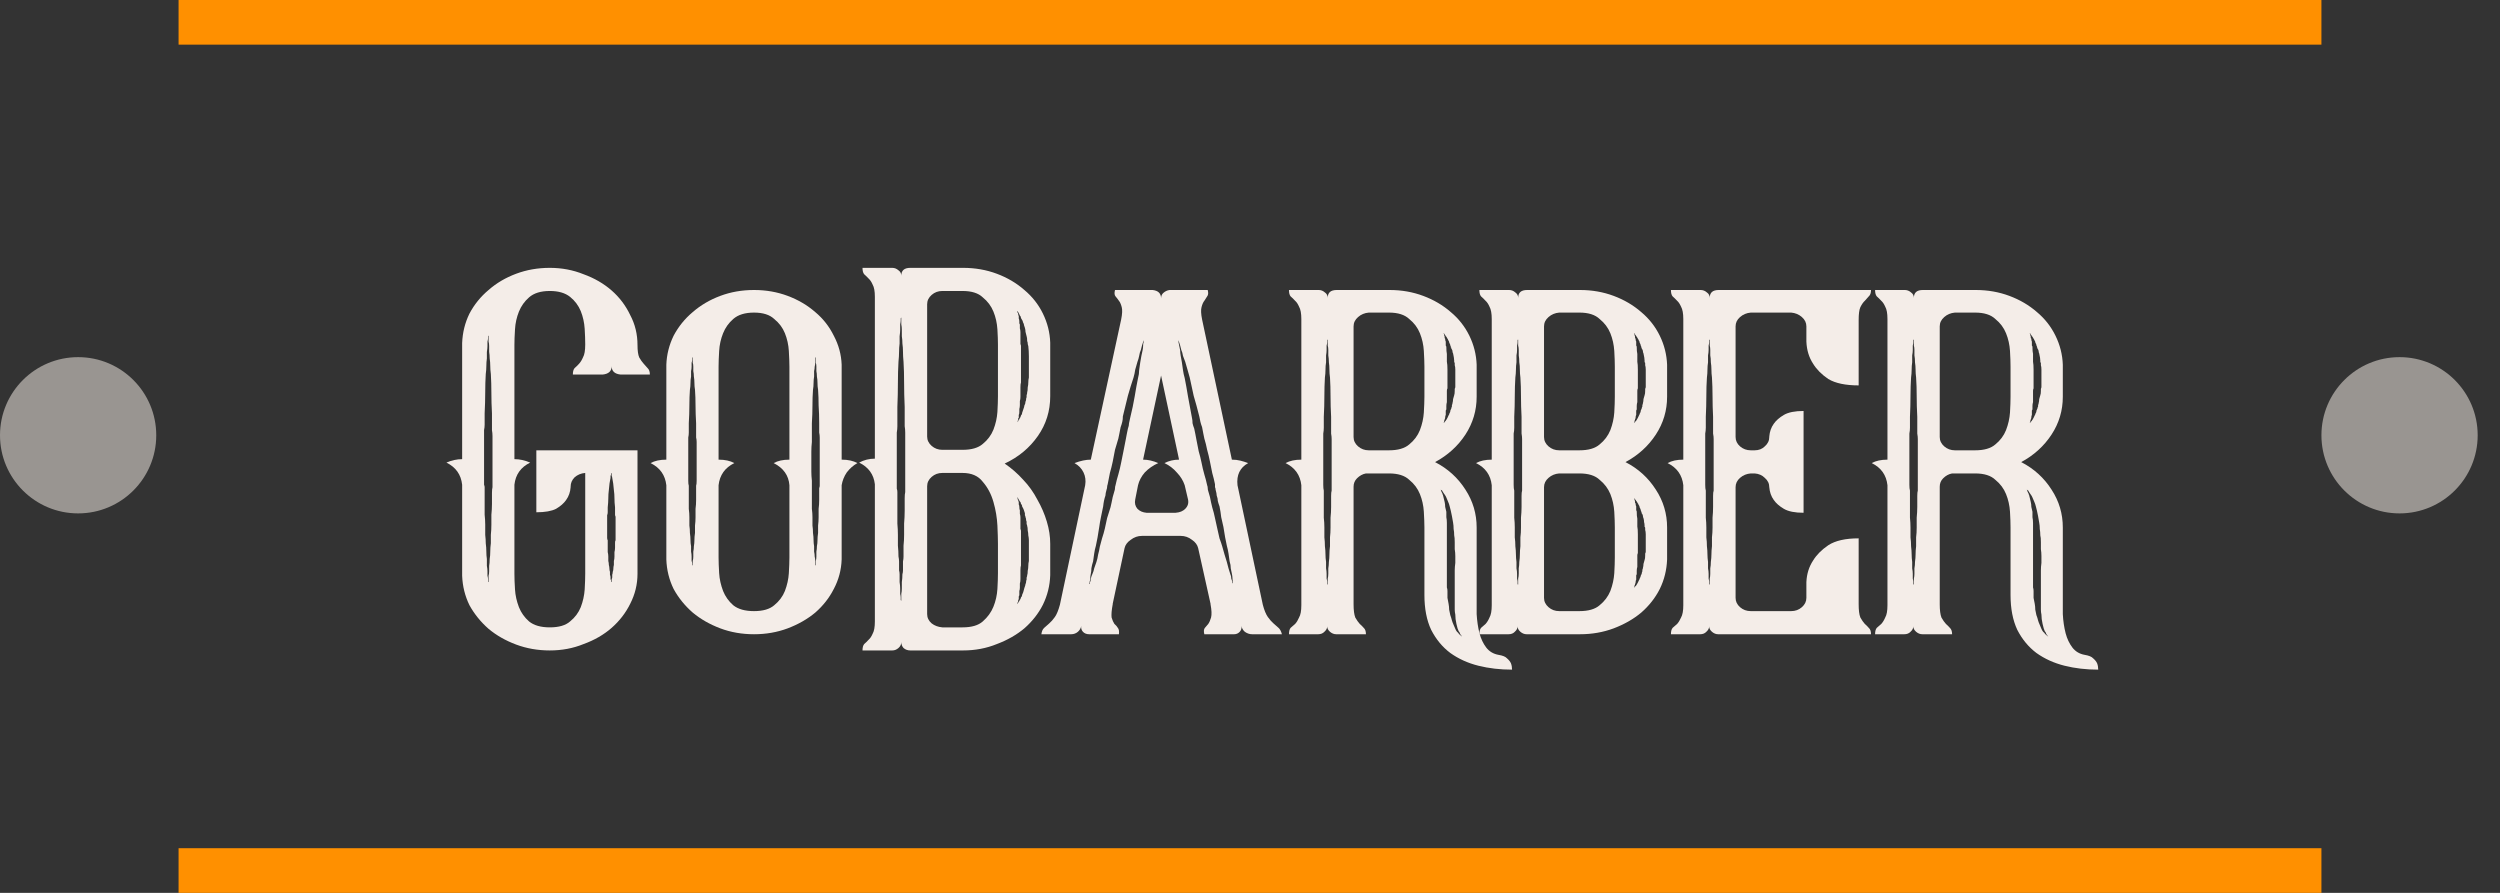 <svg width="56" height="20" viewBox="0 0 56 20" fill="none" xmlns="http://www.w3.org/2000/svg">
<rect x="0" y="0" width="56" height="20" fill="#333333" stroke="none"/>
<circle r="1.75" transform="matrix(1 0 0 -1 53.75 9.75)" fill="#999591"/>
<rect x="4" y="19" width="48" height="1" fill="#FF9000"/>
<path d="M14.28 10.087V12.852C14.28 13.087 14.226 13.311 14.117 13.524C14.016 13.729 13.877 13.909 13.701 14.064C13.525 14.218 13.315 14.339 13.072 14.427C12.837 14.523 12.585 14.57 12.316 14.57C12.048 14.57 11.796 14.526 11.561 14.438C11.326 14.35 11.12 14.233 10.944 14.086C10.768 13.931 10.625 13.755 10.516 13.557C10.415 13.351 10.361 13.131 10.352 12.896V10.858C10.327 10.63 10.21 10.465 10 10.362C10.117 10.311 10.235 10.285 10.352 10.285V7.685C10.361 7.45 10.415 7.23 10.516 7.024C10.625 6.819 10.768 6.643 10.944 6.496C11.12 6.341 11.326 6.22 11.561 6.132C11.796 6.044 12.048 6 12.316 6C12.585 6 12.837 6.048 13.072 6.143C13.315 6.231 13.525 6.353 13.701 6.507C13.877 6.661 14.016 6.845 14.117 7.058C14.226 7.263 14.28 7.487 14.28 7.729C14.28 7.854 14.293 7.946 14.318 8.005C14.351 8.064 14.385 8.111 14.419 8.148C14.452 8.185 14.482 8.218 14.507 8.247C14.54 8.277 14.557 8.324 14.557 8.39H13.902C13.768 8.376 13.701 8.313 13.701 8.203C13.701 8.313 13.634 8.376 13.5 8.39H12.832C12.832 8.324 12.845 8.277 12.87 8.247C12.904 8.218 12.937 8.185 12.971 8.148C13.005 8.111 13.034 8.064 13.059 8.005C13.093 7.946 13.109 7.851 13.109 7.718V7.707C13.109 7.612 13.105 7.498 13.097 7.366C13.088 7.226 13.059 7.094 13.009 6.969C12.958 6.845 12.879 6.738 12.77 6.65C12.66 6.562 12.509 6.518 12.316 6.518C12.115 6.518 11.96 6.565 11.851 6.661C11.75 6.749 11.674 6.856 11.624 6.98C11.574 7.105 11.544 7.237 11.536 7.377C11.527 7.517 11.523 7.634 11.523 7.729V10.285C11.641 10.285 11.758 10.311 11.876 10.362C11.666 10.465 11.548 10.63 11.523 10.858V12.852C11.523 12.947 11.527 13.065 11.536 13.204C11.544 13.337 11.574 13.469 11.624 13.601C11.674 13.726 11.75 13.832 11.851 13.92C11.96 14.009 12.115 14.053 12.316 14.053C12.518 14.053 12.669 14.009 12.77 13.92C12.879 13.832 12.958 13.726 13.009 13.601C13.059 13.469 13.088 13.337 13.097 13.204C13.105 13.065 13.109 12.947 13.109 12.852V10.594C13.017 10.601 12.937 10.634 12.87 10.693C12.812 10.752 12.782 10.821 12.782 10.902V10.913C12.774 11.023 12.74 11.119 12.681 11.2C12.631 11.273 12.556 11.339 12.455 11.398C12.354 11.449 12.207 11.475 12.014 11.475V10.087H14.28ZM11.032 9.767C11.032 9.723 11.028 9.679 11.02 9.635C11.02 9.591 11.02 9.551 11.02 9.514V9.261C11.011 9.099 11.007 8.945 11.007 8.798C11.007 8.651 11.003 8.512 10.995 8.379C10.986 8.313 10.982 8.255 10.982 8.203C10.982 8.144 10.978 8.086 10.969 8.027C10.969 7.976 10.965 7.928 10.957 7.884C10.957 7.832 10.957 7.788 10.957 7.752C10.957 7.715 10.953 7.682 10.944 7.652C10.944 7.623 10.944 7.597 10.944 7.575V7.52C10.936 7.52 10.932 7.524 10.932 7.531V7.575C10.932 7.597 10.927 7.623 10.919 7.652C10.919 7.682 10.919 7.715 10.919 7.752C10.919 7.788 10.915 7.832 10.906 7.884C10.906 7.928 10.906 7.976 10.906 8.027C10.898 8.086 10.894 8.144 10.894 8.203C10.894 8.255 10.89 8.313 10.881 8.379C10.873 8.512 10.869 8.651 10.869 8.798C10.869 8.945 10.864 9.099 10.856 9.261V9.514C10.856 9.551 10.852 9.591 10.843 9.635C10.843 9.679 10.843 9.723 10.843 9.767V10.792C10.843 10.814 10.843 10.836 10.843 10.858C10.852 10.88 10.856 10.898 10.856 10.913V11.288C10.856 11.368 10.856 11.449 10.856 11.53C10.864 11.603 10.869 11.677 10.869 11.75C10.869 11.831 10.869 11.908 10.869 11.982C10.877 12.048 10.881 12.11 10.881 12.169C10.89 12.235 10.894 12.297 10.894 12.356C10.894 12.415 10.898 12.47 10.906 12.521C10.906 12.58 10.906 12.632 10.906 12.676C10.915 12.72 10.919 12.76 10.919 12.797C10.919 12.834 10.919 12.867 10.919 12.896C10.927 12.925 10.932 12.951 10.932 12.973V13.028C10.932 13.036 10.936 13.039 10.944 13.039V12.973C10.944 12.951 10.944 12.925 10.944 12.896C10.953 12.867 10.957 12.834 10.957 12.797C10.957 12.76 10.957 12.72 10.957 12.676C10.965 12.632 10.969 12.58 10.969 12.521C10.978 12.47 10.982 12.415 10.982 12.356C10.982 12.297 10.986 12.235 10.995 12.169C10.995 12.11 10.995 12.048 10.995 11.982C11.003 11.908 11.007 11.831 11.007 11.75C11.007 11.677 11.007 11.603 11.007 11.53C11.015 11.449 11.02 11.368 11.02 11.288V11.045C11.02 10.986 11.024 10.943 11.032 10.913V9.767ZM13.777 11.365C13.768 11.291 13.764 11.225 13.764 11.166C13.764 11.1 13.76 11.038 13.751 10.979C13.743 10.869 13.73 10.777 13.714 10.704C13.714 10.689 13.71 10.674 13.701 10.66C13.701 10.645 13.701 10.634 13.701 10.627V10.594L13.688 10.605V10.627C13.688 10.634 13.684 10.645 13.676 10.66C13.676 10.674 13.676 10.689 13.676 10.704C13.659 10.777 13.646 10.869 13.638 10.979C13.63 11.038 13.626 11.1 13.626 11.166C13.626 11.225 13.621 11.291 13.613 11.365V11.475C13.613 11.497 13.609 11.519 13.6 11.541C13.6 11.556 13.6 11.57 13.6 11.585V12.048C13.6 12.07 13.604 12.088 13.613 12.103V12.268C13.613 12.305 13.613 12.338 13.613 12.367C13.621 12.397 13.626 12.43 13.626 12.466C13.626 12.503 13.626 12.536 13.626 12.566C13.634 12.595 13.638 12.624 13.638 12.654C13.646 12.683 13.651 12.712 13.651 12.742C13.651 12.764 13.655 12.786 13.663 12.808C13.663 12.83 13.663 12.852 13.663 12.874C13.672 12.896 13.676 12.914 13.676 12.929C13.676 12.944 13.676 12.958 13.676 12.973C13.684 12.988 13.688 12.999 13.688 13.006V13.028C13.688 13.036 13.693 13.039 13.701 13.039V13.006C13.701 12.999 13.701 12.988 13.701 12.973C13.71 12.958 13.714 12.944 13.714 12.929C13.714 12.914 13.714 12.896 13.714 12.874C13.722 12.852 13.726 12.83 13.726 12.808C13.735 12.786 13.739 12.764 13.739 12.742C13.739 12.712 13.743 12.683 13.751 12.654C13.751 12.624 13.751 12.595 13.751 12.566C13.76 12.536 13.764 12.503 13.764 12.466C13.764 12.43 13.764 12.397 13.764 12.367C13.772 12.338 13.777 12.305 13.777 12.268V12.158C13.777 12.129 13.781 12.11 13.789 12.103V11.585C13.789 11.57 13.785 11.556 13.777 11.541C13.777 11.519 13.777 11.497 13.777 11.475V11.365Z" fill="#F4EDE8"/>
<path d="M18.853 10.296C18.996 10.296 19.113 10.322 19.206 10.373C19.113 10.425 19.034 10.495 18.967 10.583C18.908 10.671 18.87 10.766 18.853 10.869V12.532C18.845 12.767 18.786 12.988 18.677 13.193C18.576 13.392 18.438 13.568 18.262 13.722C18.085 13.869 17.88 13.986 17.645 14.075C17.41 14.163 17.158 14.207 16.89 14.207C16.621 14.207 16.369 14.163 16.134 14.075C15.899 13.986 15.694 13.869 15.517 13.722C15.341 13.568 15.198 13.392 15.089 13.193C14.989 12.988 14.934 12.767 14.926 12.532V10.869C14.9 10.641 14.783 10.476 14.573 10.373C14.665 10.322 14.783 10.296 14.926 10.296V8.17C14.934 7.942 14.989 7.726 15.089 7.52C15.198 7.315 15.341 7.138 15.517 6.991C15.694 6.837 15.899 6.716 16.134 6.628C16.369 6.54 16.621 6.496 16.89 6.496C17.158 6.496 17.41 6.54 17.645 6.628C17.88 6.716 18.085 6.837 18.262 6.991C18.438 7.138 18.576 7.315 18.677 7.52C18.786 7.726 18.845 7.942 18.853 8.17V10.296ZM15.605 9.9C15.605 9.863 15.601 9.83 15.593 9.8C15.593 9.764 15.593 9.727 15.593 9.69V9.481C15.585 9.341 15.58 9.209 15.58 9.084C15.58 8.96 15.576 8.842 15.568 8.732C15.559 8.681 15.555 8.629 15.555 8.578C15.555 8.526 15.551 8.479 15.543 8.435C15.543 8.39 15.538 8.35 15.53 8.313C15.53 8.277 15.53 8.244 15.53 8.214C15.53 8.177 15.526 8.148 15.517 8.126C15.517 8.097 15.517 8.075 15.517 8.06V8.005C15.509 8.005 15.505 8.009 15.505 8.016V8.06C15.505 8.075 15.501 8.097 15.492 8.126C15.492 8.148 15.492 8.177 15.492 8.214C15.492 8.244 15.488 8.277 15.48 8.313C15.48 8.35 15.48 8.39 15.48 8.435C15.471 8.479 15.467 8.526 15.467 8.578C15.467 8.629 15.463 8.681 15.454 8.732C15.446 8.842 15.442 8.96 15.442 9.084C15.442 9.209 15.438 9.341 15.429 9.481V9.69C15.429 9.727 15.425 9.764 15.417 9.8C15.417 9.83 15.417 9.863 15.417 9.9V10.77C15.417 10.821 15.421 10.858 15.429 10.88V11.2C15.429 11.266 15.429 11.332 15.429 11.398C15.438 11.464 15.442 11.526 15.442 11.585C15.442 11.651 15.442 11.714 15.442 11.772C15.45 11.824 15.454 11.879 15.454 11.938C15.463 11.996 15.467 12.051 15.467 12.103C15.467 12.147 15.471 12.191 15.48 12.235C15.48 12.279 15.48 12.319 15.48 12.356C15.488 12.393 15.492 12.43 15.492 12.466C15.492 12.503 15.492 12.536 15.492 12.566C15.501 12.588 15.505 12.606 15.505 12.621V12.654C15.505 12.661 15.509 12.665 15.517 12.665V12.621C15.517 12.606 15.517 12.588 15.517 12.566C15.526 12.536 15.53 12.503 15.53 12.466C15.53 12.43 15.53 12.393 15.53 12.356C15.538 12.319 15.543 12.279 15.543 12.235C15.551 12.191 15.555 12.147 15.555 12.103C15.555 12.051 15.559 11.996 15.568 11.938C15.568 11.879 15.568 11.824 15.568 11.772C15.576 11.714 15.58 11.651 15.58 11.585C15.58 11.526 15.58 11.464 15.58 11.398C15.589 11.332 15.593 11.266 15.593 11.2V10.88C15.601 10.858 15.605 10.821 15.605 10.77V9.9ZM17.683 8.214C17.683 8.119 17.678 8.001 17.67 7.862C17.662 7.722 17.632 7.59 17.582 7.465C17.532 7.34 17.452 7.234 17.343 7.146C17.242 7.05 17.091 7.002 16.89 7.002C16.688 7.002 16.533 7.05 16.424 7.146C16.323 7.234 16.247 7.34 16.197 7.465C16.147 7.59 16.117 7.722 16.109 7.862C16.101 8.001 16.096 8.119 16.096 8.214V10.296C16.239 10.296 16.357 10.322 16.449 10.373C16.239 10.476 16.122 10.641 16.096 10.869V12.488C16.096 12.584 16.101 12.701 16.109 12.841C16.117 12.973 16.147 13.105 16.197 13.238C16.247 13.362 16.323 13.469 16.424 13.557C16.533 13.645 16.688 13.689 16.89 13.689C17.091 13.689 17.242 13.645 17.343 13.557C17.452 13.469 17.532 13.362 17.582 13.238C17.632 13.105 17.662 12.973 17.67 12.841C17.678 12.701 17.683 12.584 17.683 12.488V10.869C17.666 10.649 17.548 10.483 17.33 10.373C17.422 10.322 17.54 10.296 17.683 10.296V8.214ZM18.362 9.9C18.362 9.863 18.362 9.83 18.362 9.8C18.362 9.764 18.358 9.727 18.35 9.69V9.481C18.35 9.341 18.346 9.209 18.337 9.084C18.337 8.96 18.333 8.842 18.325 8.732C18.316 8.681 18.312 8.629 18.312 8.578C18.312 8.526 18.308 8.479 18.299 8.435C18.299 8.39 18.295 8.35 18.287 8.313C18.287 8.277 18.287 8.244 18.287 8.214C18.287 8.177 18.283 8.148 18.274 8.126C18.274 8.097 18.274 8.075 18.274 8.06V8.005C18.266 8.005 18.262 8.009 18.262 8.016V8.06C18.262 8.075 18.262 8.097 18.262 8.126C18.262 8.148 18.258 8.177 18.249 8.214C18.249 8.244 18.245 8.277 18.236 8.313C18.236 8.35 18.236 8.39 18.236 8.435C18.228 8.479 18.224 8.526 18.224 8.578C18.224 8.629 18.22 8.681 18.211 8.732C18.203 8.842 18.199 8.96 18.199 9.084C18.199 9.209 18.195 9.341 18.186 9.481V9.9C18.178 9.973 18.174 10.046 18.174 10.12C18.174 10.193 18.174 10.267 18.174 10.34C18.174 10.414 18.174 10.487 18.174 10.561C18.174 10.627 18.178 10.697 18.186 10.77V11.2C18.186 11.266 18.186 11.332 18.186 11.398C18.195 11.464 18.199 11.526 18.199 11.585C18.199 11.651 18.199 11.714 18.199 11.772C18.207 11.824 18.211 11.879 18.211 11.938C18.22 11.996 18.224 12.051 18.224 12.103C18.224 12.147 18.228 12.191 18.236 12.235C18.236 12.279 18.236 12.319 18.236 12.356C18.245 12.393 18.249 12.43 18.249 12.466C18.258 12.503 18.262 12.536 18.262 12.566C18.262 12.588 18.262 12.606 18.262 12.621V12.654C18.262 12.661 18.266 12.665 18.274 12.665V12.621C18.274 12.606 18.274 12.588 18.274 12.566C18.283 12.536 18.287 12.503 18.287 12.466C18.287 12.43 18.287 12.393 18.287 12.356C18.295 12.319 18.299 12.279 18.299 12.235C18.308 12.191 18.312 12.147 18.312 12.103C18.312 12.051 18.316 11.996 18.325 11.938C18.325 11.879 18.325 11.824 18.325 11.772C18.333 11.714 18.337 11.651 18.337 11.585C18.337 11.526 18.337 11.464 18.337 11.398C18.346 11.332 18.35 11.266 18.35 11.2V10.99C18.35 10.976 18.35 10.957 18.35 10.935C18.358 10.913 18.362 10.895 18.362 10.88V9.9Z" fill="#F4EDE8"/>
<path d="M23.525 8.875C23.525 9.206 23.433 9.503 23.248 9.767C23.063 10.032 22.816 10.238 22.505 10.384C22.656 10.487 22.795 10.608 22.921 10.748C23.047 10.88 23.151 11.027 23.235 11.188C23.328 11.35 23.399 11.515 23.449 11.684C23.5 11.853 23.525 12.018 23.525 12.18V12.885C23.517 13.12 23.462 13.34 23.361 13.546C23.261 13.744 23.122 13.92 22.946 14.075C22.77 14.222 22.564 14.339 22.329 14.427C22.094 14.523 21.842 14.57 21.574 14.57H20.39C20.332 14.57 20.281 14.552 20.239 14.515C20.206 14.479 20.189 14.434 20.189 14.383C20.189 14.434 20.168 14.479 20.126 14.515C20.084 14.552 20.038 14.57 19.988 14.57H19.32C19.32 14.504 19.333 14.457 19.358 14.427C19.392 14.398 19.425 14.365 19.459 14.328C19.492 14.299 19.522 14.255 19.547 14.196C19.581 14.137 19.597 14.045 19.597 13.92V10.847C19.572 10.627 19.455 10.465 19.245 10.362C19.354 10.303 19.471 10.274 19.597 10.274V6.65C19.597 6.525 19.581 6.433 19.547 6.375C19.522 6.316 19.492 6.272 19.459 6.242C19.425 6.206 19.392 6.173 19.358 6.143C19.333 6.114 19.32 6.066 19.32 6H19.988C20.038 6 20.084 6.018 20.126 6.055C20.168 6.084 20.189 6.125 20.189 6.176C20.189 6.059 20.256 6 20.39 6H21.574C21.842 6 22.094 6.044 22.329 6.132C22.564 6.22 22.77 6.341 22.946 6.496C23.122 6.643 23.261 6.819 23.361 7.024C23.462 7.23 23.517 7.447 23.525 7.674V8.875ZM20.277 9.69C20.277 9.639 20.273 9.591 20.265 9.547C20.265 9.496 20.265 9.448 20.265 9.404V9.117C20.256 8.927 20.252 8.747 20.252 8.578C20.252 8.409 20.248 8.251 20.239 8.104C20.231 8.023 20.227 7.95 20.227 7.884C20.227 7.818 20.223 7.755 20.214 7.696C20.214 7.638 20.21 7.583 20.201 7.531C20.201 7.472 20.201 7.425 20.201 7.388C20.201 7.344 20.197 7.304 20.189 7.267C20.189 7.23 20.189 7.201 20.189 7.179V7.113C20.18 7.12 20.176 7.127 20.176 7.135V7.179C20.176 7.201 20.172 7.23 20.164 7.267C20.164 7.304 20.164 7.344 20.164 7.388C20.164 7.425 20.16 7.472 20.151 7.531C20.151 7.583 20.151 7.638 20.151 7.696C20.143 7.755 20.139 7.818 20.139 7.884C20.139 7.95 20.134 8.023 20.126 8.104C20.118 8.251 20.113 8.409 20.113 8.578C20.113 8.747 20.109 8.927 20.101 9.117V9.404C20.101 9.448 20.101 9.496 20.101 9.547C20.101 9.591 20.097 9.639 20.088 9.69V10.869C20.088 10.898 20.088 10.924 20.088 10.946C20.097 10.968 20.101 10.994 20.101 11.023V11.442C20.101 11.537 20.101 11.633 20.101 11.728C20.109 11.816 20.113 11.901 20.113 11.982C20.113 12.062 20.113 12.143 20.113 12.224C20.122 12.305 20.126 12.386 20.126 12.466C20.134 12.503 20.139 12.54 20.139 12.576C20.139 12.606 20.139 12.639 20.139 12.676C20.139 12.712 20.139 12.745 20.139 12.775C20.147 12.804 20.151 12.834 20.151 12.863C20.151 12.922 20.151 12.98 20.151 13.039C20.16 13.091 20.164 13.138 20.164 13.182C20.164 13.226 20.164 13.267 20.164 13.303C20.172 13.333 20.176 13.359 20.176 13.381V13.436C20.176 13.443 20.18 13.45 20.189 13.458V13.381C20.189 13.359 20.189 13.333 20.189 13.303C20.197 13.267 20.201 13.226 20.201 13.182C20.201 13.138 20.201 13.091 20.201 13.039C20.21 12.98 20.214 12.922 20.214 12.863C20.223 12.834 20.227 12.804 20.227 12.775C20.227 12.745 20.227 12.712 20.227 12.676C20.227 12.639 20.227 12.606 20.227 12.576C20.235 12.54 20.239 12.503 20.239 12.466C20.239 12.386 20.239 12.305 20.239 12.224C20.248 12.143 20.252 12.062 20.252 11.982C20.252 11.901 20.252 11.816 20.252 11.728C20.26 11.633 20.265 11.537 20.265 11.442V11.166C20.265 11.1 20.269 11.053 20.277 11.023V9.69ZM22.87 12.665C22.862 12.687 22.858 12.723 22.858 12.775V12.973C22.858 13.01 22.854 13.043 22.845 13.072C22.845 13.102 22.845 13.131 22.845 13.16C22.845 13.19 22.841 13.215 22.833 13.238C22.833 13.259 22.833 13.281 22.833 13.303V13.337C22.824 13.344 22.82 13.355 22.82 13.37V13.425C22.812 13.432 22.807 13.439 22.807 13.447V13.469C22.807 13.476 22.803 13.483 22.795 13.491C22.795 13.491 22.795 13.495 22.795 13.502C22.795 13.509 22.791 13.517 22.782 13.524H22.795C22.795 13.524 22.799 13.517 22.807 13.502C22.807 13.502 22.812 13.495 22.82 13.48C22.828 13.473 22.833 13.465 22.833 13.458C22.841 13.45 22.845 13.443 22.845 13.436C22.854 13.428 22.858 13.421 22.858 13.414C22.866 13.406 22.87 13.395 22.87 13.381C22.887 13.366 22.895 13.348 22.895 13.326C22.912 13.296 22.929 13.245 22.946 13.171C22.963 13.127 22.971 13.098 22.971 13.083C22.979 13.069 22.984 13.054 22.984 13.039C22.984 13.017 22.988 12.999 22.996 12.984C22.996 12.969 22.996 12.955 22.996 12.94C23.005 12.918 23.009 12.9 23.009 12.885C23.017 12.863 23.021 12.83 23.021 12.786C23.03 12.749 23.034 12.712 23.034 12.676C23.034 12.639 23.038 12.602 23.047 12.566V12.103C23.047 12.066 23.042 12.029 23.034 11.993C23.034 11.956 23.03 11.919 23.021 11.883C23.021 11.838 23.017 11.805 23.009 11.783C23.009 11.769 23.005 11.754 22.996 11.739C22.996 11.717 22.996 11.699 22.996 11.684C22.988 11.669 22.984 11.655 22.984 11.64C22.984 11.618 22.979 11.6 22.971 11.585C22.971 11.57 22.967 11.556 22.958 11.541C22.958 11.526 22.958 11.512 22.958 11.497C22.942 11.453 22.933 11.427 22.933 11.42C22.925 11.398 22.912 11.372 22.895 11.343C22.895 11.321 22.887 11.302 22.87 11.288C22.87 11.266 22.862 11.247 22.845 11.233C22.828 11.203 22.816 11.181 22.807 11.166C22.799 11.159 22.795 11.152 22.795 11.144H22.782C22.782 11.144 22.786 11.152 22.795 11.166C22.795 11.174 22.795 11.181 22.795 11.188C22.803 11.188 22.807 11.192 22.807 11.2C22.807 11.214 22.812 11.229 22.82 11.244V11.299C22.828 11.313 22.833 11.332 22.833 11.354C22.833 11.39 22.837 11.416 22.845 11.431V11.508C22.854 11.537 22.858 11.567 22.858 11.596C22.858 11.626 22.858 11.659 22.858 11.695V11.794C22.858 11.809 22.858 11.827 22.858 11.849C22.866 11.864 22.87 11.879 22.87 11.893V12.665ZM22.354 12.18C22.354 12.085 22.35 11.949 22.342 11.772C22.333 11.596 22.304 11.42 22.253 11.244C22.203 11.067 22.123 10.917 22.014 10.792C21.914 10.66 21.762 10.594 21.561 10.594H21.108C21.016 10.594 20.936 10.623 20.869 10.682C20.802 10.741 20.768 10.81 20.768 10.891V13.755C20.768 13.836 20.802 13.906 20.869 13.964C20.936 14.016 21.016 14.045 21.108 14.053H21.561C21.762 14.053 21.914 14.009 22.014 13.92C22.123 13.825 22.203 13.715 22.253 13.59C22.304 13.465 22.333 13.333 22.342 13.193C22.35 13.054 22.354 12.936 22.354 12.841V12.18ZM22.354 7.718C22.354 7.623 22.35 7.509 22.342 7.377C22.333 7.237 22.304 7.105 22.253 6.98C22.203 6.856 22.123 6.749 22.014 6.661C21.914 6.565 21.762 6.518 21.561 6.518H21.108C21.016 6.518 20.936 6.547 20.869 6.606C20.802 6.665 20.768 6.734 20.768 6.815V9.778C20.768 9.859 20.802 9.929 20.869 9.988C20.936 10.046 21.016 10.076 21.108 10.076H21.561C21.762 10.076 21.914 10.032 22.014 9.944C22.123 9.856 22.203 9.749 22.253 9.624C22.304 9.492 22.333 9.36 22.342 9.228C22.35 9.088 22.354 8.971 22.354 8.875V7.718ZM22.921 9.173C22.938 9.129 22.946 9.099 22.946 9.084C22.963 9.055 22.971 9.026 22.971 8.996C22.979 8.982 22.984 8.967 22.984 8.952C22.984 8.93 22.988 8.912 22.996 8.897C22.996 8.883 22.996 8.868 22.996 8.853C23.005 8.831 23.009 8.809 23.009 8.787C23.017 8.765 23.021 8.728 23.021 8.677C23.03 8.64 23.034 8.603 23.034 8.567C23.034 8.53 23.038 8.493 23.047 8.457V8.214C23.047 8.133 23.047 8.056 23.047 7.983C23.047 7.902 23.042 7.825 23.034 7.752C23.026 7.729 23.021 7.711 23.021 7.696C23.021 7.674 23.017 7.656 23.009 7.641C23.009 7.59 23.005 7.553 22.996 7.531C22.988 7.494 22.979 7.461 22.971 7.432C22.971 7.403 22.967 7.373 22.958 7.344C22.942 7.3 22.933 7.271 22.933 7.256C22.916 7.226 22.908 7.204 22.908 7.19C22.891 7.16 22.879 7.138 22.87 7.124C22.87 7.102 22.862 7.083 22.845 7.069C22.837 7.047 22.824 7.021 22.807 6.991L22.782 6.969V6.98C22.782 6.988 22.782 6.991 22.782 6.991C22.791 6.991 22.795 6.995 22.795 7.002C22.803 7.01 22.807 7.021 22.807 7.035C22.807 7.05 22.812 7.065 22.82 7.08V7.135C22.828 7.149 22.833 7.171 22.833 7.201C22.833 7.215 22.833 7.23 22.833 7.245C22.841 7.252 22.845 7.263 22.845 7.278V7.355C22.854 7.384 22.858 7.414 22.858 7.443C22.858 7.472 22.858 7.506 22.858 7.542V7.652C22.858 7.667 22.858 7.685 22.858 7.707C22.866 7.722 22.87 7.737 22.87 7.752V8.567C22.862 8.589 22.858 8.625 22.858 8.677V8.886C22.858 8.923 22.854 8.956 22.845 8.985C22.845 9.015 22.845 9.044 22.845 9.073C22.845 9.103 22.841 9.132 22.833 9.162C22.833 9.184 22.833 9.206 22.833 9.228C22.833 9.264 22.828 9.286 22.82 9.294V9.36C22.812 9.36 22.807 9.367 22.807 9.382V9.404C22.807 9.411 22.803 9.419 22.795 9.426C22.795 9.426 22.795 9.43 22.795 9.437C22.795 9.444 22.791 9.452 22.782 9.459L22.807 9.437C22.807 9.43 22.807 9.426 22.807 9.426C22.816 9.419 22.82 9.411 22.82 9.404C22.828 9.404 22.833 9.397 22.833 9.382C22.841 9.382 22.845 9.375 22.845 9.36C22.854 9.36 22.858 9.353 22.858 9.338C22.866 9.33 22.87 9.319 22.87 9.305C22.887 9.29 22.895 9.272 22.895 9.25C22.912 9.206 22.921 9.18 22.921 9.173Z" fill="#F4EDE8"/>
<path d="M28.287 13.546C28.32 13.671 28.358 13.762 28.4 13.821C28.442 13.88 28.484 13.928 28.526 13.964C28.568 14.001 28.605 14.034 28.639 14.064C28.672 14.093 28.698 14.141 28.715 14.207H28.047C27.989 14.207 27.934 14.188 27.884 14.152C27.842 14.115 27.817 14.071 27.808 14.02C27.817 14.071 27.804 14.115 27.77 14.152C27.737 14.188 27.695 14.207 27.645 14.207H26.977C26.96 14.141 26.965 14.093 26.99 14.064C27.015 14.034 27.04 14.005 27.065 13.976C27.091 13.939 27.111 13.891 27.128 13.832C27.145 13.766 27.141 13.667 27.116 13.535V13.524L26.839 12.279C26.822 12.206 26.776 12.143 26.7 12.092C26.625 12.033 26.541 12.004 26.448 12.004H25.58C25.488 12.004 25.404 12.033 25.328 12.092C25.253 12.143 25.206 12.206 25.19 12.279L24.925 13.524V13.535C24.9 13.667 24.892 13.766 24.9 13.832C24.917 13.891 24.938 13.939 24.963 13.976C24.997 14.005 25.022 14.034 25.039 14.064C25.064 14.093 25.072 14.141 25.064 14.207H24.397C24.338 14.207 24.292 14.188 24.258 14.152C24.224 14.115 24.212 14.071 24.22 14.02C24.212 14.071 24.187 14.115 24.145 14.152C24.103 14.188 24.052 14.207 23.994 14.207H23.327C23.335 14.141 23.356 14.093 23.39 14.064C23.423 14.034 23.461 14.001 23.503 13.964C23.545 13.928 23.587 13.88 23.629 13.821C23.671 13.762 23.708 13.671 23.742 13.546L24.308 10.869C24.325 10.766 24.313 10.671 24.271 10.583C24.229 10.495 24.162 10.425 24.069 10.373C24.204 10.322 24.325 10.296 24.434 10.296L25.114 7.157C25.139 7.032 25.143 6.94 25.127 6.881C25.11 6.815 25.089 6.767 25.064 6.738C25.039 6.701 25.013 6.668 24.988 6.639C24.963 6.61 24.959 6.562 24.976 6.496H25.819C25.945 6.51 26.008 6.573 26.008 6.683C26.008 6.632 26.025 6.591 26.058 6.562C26.1 6.525 26.146 6.503 26.197 6.496H27.053C27.07 6.562 27.065 6.61 27.04 6.639C27.023 6.668 27.002 6.701 26.977 6.738C26.952 6.767 26.931 6.815 26.914 6.881C26.898 6.94 26.902 7.032 26.927 7.157L27.594 10.296C27.661 10.296 27.724 10.303 27.783 10.318C27.842 10.333 27.9 10.351 27.959 10.373C27.774 10.476 27.695 10.641 27.72 10.869L28.287 13.546ZM25.265 9.602C25.282 9.558 25.29 9.518 25.29 9.481C25.299 9.437 25.307 9.397 25.316 9.36C25.358 9.191 25.391 9.033 25.416 8.886C25.441 8.732 25.467 8.592 25.492 8.468C25.509 8.409 25.517 8.35 25.517 8.291C25.525 8.233 25.534 8.174 25.542 8.115C25.551 8.064 25.559 8.016 25.567 7.972C25.576 7.928 25.584 7.887 25.593 7.851C25.601 7.814 25.605 7.781 25.605 7.752C25.605 7.715 25.609 7.685 25.618 7.663V7.619L25.605 7.663C25.597 7.685 25.588 7.711 25.58 7.741C25.572 7.77 25.563 7.803 25.555 7.84C25.538 7.876 25.525 7.92 25.517 7.972C25.509 8.016 25.496 8.06 25.479 8.104C25.462 8.163 25.446 8.222 25.429 8.28C25.421 8.339 25.408 8.398 25.391 8.457C25.349 8.581 25.307 8.717 25.265 8.864C25.232 9.004 25.194 9.158 25.152 9.327C25.152 9.371 25.148 9.411 25.139 9.448C25.131 9.485 25.118 9.525 25.102 9.569C25.093 9.613 25.085 9.657 25.076 9.701C25.068 9.738 25.06 9.778 25.051 9.823C25.026 9.903 25.001 9.988 24.976 10.076C24.959 10.164 24.942 10.252 24.925 10.34C24.909 10.421 24.887 10.505 24.862 10.594C24.846 10.682 24.829 10.766 24.812 10.847C24.804 10.869 24.799 10.891 24.799 10.913C24.799 10.928 24.795 10.946 24.787 10.968C24.77 11.027 24.762 11.071 24.762 11.1C24.736 11.174 24.72 11.255 24.711 11.343C24.695 11.424 24.678 11.504 24.661 11.585C24.644 11.666 24.632 11.739 24.623 11.805C24.598 11.974 24.573 12.114 24.548 12.224C24.531 12.283 24.518 12.341 24.51 12.4C24.502 12.459 24.493 12.518 24.485 12.576C24.468 12.628 24.455 12.679 24.447 12.731C24.447 12.775 24.443 12.815 24.434 12.852C24.426 12.889 24.422 12.922 24.422 12.951C24.422 12.98 24.418 13.006 24.409 13.028C24.409 13.043 24.405 13.054 24.397 13.061C24.397 13.061 24.397 13.065 24.397 13.072V13.083C24.405 13.083 24.409 13.08 24.409 13.072C24.409 13.057 24.413 13.043 24.422 13.028C24.43 13.014 24.434 12.991 24.434 12.962C24.443 12.925 24.455 12.889 24.472 12.852C24.489 12.815 24.502 12.775 24.51 12.731C24.527 12.687 24.544 12.639 24.56 12.588C24.577 12.536 24.59 12.481 24.598 12.422C24.615 12.364 24.627 12.305 24.636 12.246C24.653 12.187 24.669 12.125 24.686 12.059C24.711 11.985 24.732 11.912 24.749 11.838C24.766 11.765 24.783 11.688 24.799 11.607C24.825 11.526 24.85 11.445 24.875 11.365C24.883 11.328 24.892 11.291 24.9 11.255C24.909 11.21 24.917 11.17 24.925 11.133L24.963 11.001C24.971 10.979 24.976 10.957 24.976 10.935C24.976 10.913 24.98 10.891 24.988 10.869C25.005 10.788 25.026 10.707 25.051 10.627C25.076 10.539 25.097 10.45 25.114 10.362C25.131 10.281 25.148 10.197 25.165 10.109C25.181 10.021 25.198 9.936 25.215 9.856C25.223 9.812 25.232 9.767 25.24 9.723C25.248 9.679 25.257 9.639 25.265 9.602ZM26.335 11.486C26.428 11.479 26.499 11.449 26.549 11.398C26.608 11.339 26.629 11.269 26.612 11.188L26.537 10.869C26.503 10.766 26.444 10.671 26.36 10.583C26.285 10.495 26.193 10.425 26.084 10.373C26.184 10.322 26.293 10.296 26.411 10.296L26.008 8.412L25.605 10.296C25.714 10.296 25.828 10.322 25.945 10.373C25.828 10.425 25.727 10.495 25.643 10.583C25.567 10.671 25.517 10.766 25.492 10.869L25.429 11.188C25.412 11.269 25.429 11.339 25.479 11.398C25.53 11.449 25.597 11.479 25.681 11.486H26.335ZM27.607 13.028C27.607 13.043 27.607 13.054 27.607 13.061C27.615 13.061 27.619 13.065 27.619 13.072V13.028C27.611 13.006 27.607 12.98 27.607 12.951C27.607 12.922 27.602 12.889 27.594 12.852C27.586 12.815 27.577 12.775 27.569 12.731C27.569 12.679 27.561 12.628 27.544 12.576C27.535 12.518 27.527 12.459 27.519 12.4C27.51 12.341 27.498 12.283 27.481 12.224C27.456 12.114 27.43 11.974 27.405 11.805C27.389 11.739 27.372 11.666 27.355 11.585C27.346 11.504 27.334 11.424 27.317 11.343C27.3 11.299 27.288 11.258 27.279 11.222C27.279 11.185 27.271 11.144 27.254 11.1C27.254 11.071 27.246 11.027 27.229 10.968C27.229 10.946 27.225 10.928 27.216 10.913C27.216 10.891 27.216 10.869 27.216 10.847C27.2 10.766 27.179 10.682 27.154 10.594C27.137 10.505 27.12 10.421 27.103 10.34C27.086 10.252 27.065 10.164 27.04 10.076C27.023 9.988 27.002 9.903 26.977 9.823C26.969 9.778 26.96 9.738 26.952 9.701C26.944 9.657 26.935 9.613 26.927 9.569C26.91 9.525 26.898 9.485 26.889 9.448C26.881 9.411 26.872 9.371 26.864 9.327C26.822 9.158 26.78 9.004 26.738 8.864C26.704 8.717 26.675 8.581 26.65 8.457C26.633 8.398 26.616 8.339 26.6 8.28C26.583 8.222 26.566 8.163 26.549 8.104C26.532 8.06 26.516 8.016 26.499 7.972C26.491 7.92 26.478 7.876 26.461 7.84C26.453 7.803 26.444 7.77 26.436 7.741C26.428 7.711 26.419 7.685 26.411 7.663L26.398 7.619V7.663C26.407 7.7 26.419 7.763 26.436 7.851C26.436 7.887 26.44 7.928 26.448 7.972C26.457 8.016 26.465 8.064 26.474 8.115C26.482 8.174 26.491 8.233 26.499 8.291C26.507 8.35 26.52 8.409 26.537 8.468C26.562 8.592 26.587 8.732 26.612 8.886C26.637 9.033 26.667 9.191 26.7 9.36C26.709 9.397 26.713 9.437 26.713 9.481C26.721 9.518 26.734 9.558 26.751 9.602C26.759 9.639 26.767 9.679 26.776 9.723C26.784 9.767 26.793 9.812 26.801 9.856C26.818 9.936 26.835 10.021 26.851 10.109C26.877 10.197 26.898 10.281 26.914 10.362C26.931 10.45 26.952 10.539 26.977 10.627C27.002 10.707 27.023 10.788 27.04 10.869C27.049 10.891 27.053 10.913 27.053 10.935C27.053 10.957 27.057 10.979 27.065 11.001L27.103 11.133C27.111 11.17 27.12 11.21 27.128 11.255C27.137 11.291 27.145 11.328 27.154 11.365C27.179 11.445 27.2 11.526 27.216 11.607C27.233 11.688 27.25 11.765 27.267 11.838C27.284 11.912 27.3 11.985 27.317 12.059C27.342 12.125 27.363 12.187 27.38 12.246C27.397 12.305 27.414 12.364 27.43 12.422C27.447 12.481 27.464 12.536 27.481 12.588C27.506 12.69 27.531 12.778 27.556 12.852C27.573 12.889 27.581 12.925 27.581 12.962C27.59 12.991 27.598 13.014 27.607 13.028Z" fill="#F4EDE8"/>
<path d="M33.568 14.669C33.661 14.684 33.724 14.71 33.757 14.747C33.799 14.783 33.828 14.82 33.845 14.857C33.862 14.901 33.87 14.949 33.87 15C33.602 15 33.35 14.971 33.115 14.912C32.88 14.853 32.67 14.758 32.486 14.626C32.309 14.493 32.167 14.321 32.058 14.108C31.957 13.895 31.907 13.634 31.907 13.326V11.816C31.907 11.721 31.902 11.603 31.894 11.464C31.886 11.324 31.856 11.192 31.806 11.067C31.756 10.943 31.676 10.836 31.567 10.748C31.466 10.652 31.315 10.605 31.113 10.605H30.597C30.522 10.619 30.455 10.656 30.396 10.715C30.346 10.766 30.32 10.829 30.32 10.902V13.535C30.32 13.667 30.333 13.766 30.358 13.832C30.392 13.891 30.425 13.939 30.459 13.976C30.492 14.005 30.522 14.034 30.547 14.064C30.581 14.093 30.597 14.141 30.597 14.207H29.93C29.88 14.207 29.834 14.188 29.792 14.152C29.75 14.115 29.729 14.075 29.729 14.031C29.729 14.075 29.708 14.115 29.666 14.152C29.632 14.188 29.586 14.207 29.527 14.207H28.873C28.873 14.141 28.885 14.093 28.91 14.064C28.944 14.034 28.978 14.005 29.011 13.976C29.045 13.939 29.074 13.891 29.099 13.832C29.133 13.774 29.15 13.682 29.15 13.557V10.869C29.125 10.641 29.007 10.476 28.797 10.373C28.89 10.322 29.007 10.296 29.15 10.296V7.146C29.15 7.021 29.133 6.929 29.099 6.87C29.074 6.812 29.045 6.767 29.011 6.738C28.978 6.701 28.944 6.668 28.91 6.639C28.885 6.61 28.873 6.562 28.873 6.496H29.54C29.59 6.496 29.637 6.514 29.678 6.551C29.72 6.58 29.741 6.621 29.741 6.672C29.741 6.554 29.808 6.496 29.943 6.496H31.126C31.395 6.496 31.646 6.54 31.881 6.628C32.116 6.716 32.322 6.837 32.498 6.991C32.675 7.138 32.813 7.315 32.914 7.52C33.014 7.726 33.069 7.942 33.077 8.17V8.886C33.077 9.195 32.993 9.477 32.826 9.734C32.658 9.991 32.431 10.197 32.146 10.351C32.431 10.498 32.658 10.704 32.826 10.968C32.993 11.225 33.077 11.508 33.077 11.816V13.281C33.077 13.436 33.077 13.594 33.077 13.755C33.086 13.909 33.107 14.053 33.14 14.185C33.174 14.31 33.224 14.416 33.291 14.504C33.358 14.592 33.451 14.648 33.568 14.669ZM32.423 8.699C32.414 8.714 32.41 8.732 32.41 8.754V9.007C32.402 9.037 32.398 9.066 32.398 9.095C32.398 9.117 32.398 9.14 32.398 9.162C32.398 9.176 32.393 9.187 32.385 9.195C32.385 9.202 32.385 9.213 32.385 9.228V9.294C32.377 9.308 32.372 9.327 32.372 9.349C32.372 9.364 32.368 9.378 32.36 9.393C32.36 9.408 32.356 9.419 32.347 9.426V9.448L32.335 9.47C32.335 9.47 32.343 9.466 32.36 9.459V9.448L32.372 9.437C32.381 9.43 32.385 9.426 32.385 9.426C32.385 9.419 32.389 9.411 32.398 9.404C32.406 9.389 32.414 9.375 32.423 9.36C32.431 9.338 32.44 9.319 32.448 9.305C32.456 9.29 32.461 9.283 32.461 9.283C32.461 9.275 32.465 9.264 32.473 9.25C32.481 9.235 32.486 9.224 32.486 9.217C32.486 9.202 32.49 9.187 32.498 9.173C32.507 9.158 32.511 9.147 32.511 9.14C32.511 9.132 32.515 9.121 32.523 9.106C32.523 9.092 32.523 9.081 32.523 9.073C32.532 9.059 32.536 9.044 32.536 9.029C32.544 9 32.549 8.971 32.549 8.941C32.557 8.912 32.565 8.883 32.574 8.853C32.582 8.831 32.586 8.798 32.586 8.754C32.586 8.739 32.586 8.725 32.586 8.71C32.595 8.695 32.599 8.681 32.599 8.666V8.28C32.599 8.236 32.595 8.203 32.586 8.181V8.137C32.586 8.122 32.582 8.115 32.574 8.115C32.574 8.108 32.574 8.097 32.574 8.082C32.574 8.045 32.565 7.99 32.549 7.917C32.54 7.902 32.536 7.887 32.536 7.873C32.536 7.858 32.532 7.843 32.523 7.829C32.523 7.821 32.519 7.818 32.511 7.818C32.511 7.81 32.511 7.803 32.511 7.796C32.511 7.788 32.507 7.785 32.498 7.785C32.498 7.777 32.498 7.77 32.498 7.763C32.49 7.748 32.486 7.737 32.486 7.729C32.486 7.722 32.481 7.711 32.473 7.696C32.465 7.682 32.461 7.671 32.461 7.663C32.461 7.656 32.456 7.645 32.448 7.63C32.44 7.623 32.435 7.616 32.435 7.608C32.435 7.601 32.431 7.594 32.423 7.586C32.406 7.557 32.398 7.542 32.398 7.542C32.389 7.535 32.385 7.531 32.385 7.531C32.385 7.524 32.381 7.517 32.372 7.509C32.364 7.502 32.36 7.494 32.36 7.487C32.351 7.48 32.347 7.472 32.347 7.465H32.335C32.335 7.465 32.339 7.472 32.347 7.487V7.509C32.356 7.517 32.36 7.531 32.36 7.553C32.36 7.561 32.36 7.568 32.36 7.575C32.368 7.575 32.372 7.583 32.372 7.597C32.372 7.619 32.377 7.638 32.385 7.652V7.707C32.385 7.722 32.385 7.733 32.385 7.741C32.393 7.748 32.398 7.759 32.398 7.774C32.398 7.84 32.402 7.891 32.41 7.928V8.104C32.419 8.141 32.423 8.2 32.423 8.28V8.699ZM29.829 9.834C29.829 9.797 29.825 9.756 29.817 9.712C29.817 9.668 29.817 9.624 29.817 9.58V9.338C29.808 9.176 29.804 9.022 29.804 8.875C29.804 8.728 29.8 8.589 29.792 8.457C29.783 8.398 29.779 8.339 29.779 8.28C29.779 8.222 29.775 8.166 29.767 8.115C29.767 8.056 29.762 8.005 29.754 7.961C29.754 7.917 29.754 7.876 29.754 7.84C29.754 7.803 29.75 7.77 29.741 7.741C29.741 7.711 29.741 7.685 29.741 7.663V7.608C29.733 7.608 29.729 7.612 29.729 7.619V7.663C29.729 7.685 29.725 7.711 29.716 7.741C29.716 7.77 29.716 7.803 29.716 7.84C29.716 7.876 29.712 7.917 29.704 7.961C29.704 8.005 29.704 8.056 29.704 8.115C29.695 8.166 29.691 8.222 29.691 8.28C29.691 8.339 29.687 8.398 29.678 8.457C29.67 8.589 29.666 8.728 29.666 8.875C29.666 9.022 29.662 9.176 29.653 9.338V9.58C29.653 9.624 29.649 9.668 29.641 9.712C29.641 9.756 29.641 9.797 29.641 9.834V10.858C29.641 10.917 29.645 10.961 29.653 10.99V11.354C29.653 11.434 29.653 11.515 29.653 11.596C29.662 11.669 29.666 11.743 29.666 11.816C29.666 11.897 29.666 11.971 29.666 12.037C29.674 12.103 29.678 12.169 29.678 12.235C29.687 12.301 29.691 12.364 29.691 12.422C29.691 12.474 29.695 12.529 29.704 12.588C29.704 12.639 29.704 12.687 29.704 12.731C29.712 12.775 29.716 12.815 29.716 12.852C29.716 12.889 29.716 12.925 29.716 12.962C29.725 12.991 29.729 13.014 29.729 13.028V13.083C29.729 13.091 29.733 13.094 29.741 13.094V13.028C29.741 13.014 29.741 12.991 29.741 12.962C29.75 12.925 29.754 12.889 29.754 12.852C29.754 12.815 29.754 12.775 29.754 12.731C29.762 12.687 29.767 12.639 29.767 12.588C29.775 12.529 29.779 12.474 29.779 12.422C29.779 12.364 29.783 12.301 29.792 12.235C29.792 12.169 29.792 12.103 29.792 12.037C29.8 11.971 29.804 11.897 29.804 11.816C29.804 11.743 29.804 11.669 29.804 11.596C29.813 11.515 29.817 11.434 29.817 11.354V11.111C29.817 11.053 29.821 11.012 29.829 10.99V9.834ZM31.907 8.214C31.907 8.119 31.902 8.001 31.894 7.862C31.886 7.722 31.856 7.59 31.806 7.465C31.756 7.34 31.676 7.234 31.567 7.146C31.466 7.05 31.315 7.002 31.113 7.002H30.66C30.568 7.01 30.488 7.043 30.421 7.102C30.354 7.16 30.32 7.23 30.32 7.311V9.789C30.32 9.87 30.354 9.94 30.421 9.999C30.488 10.057 30.568 10.087 30.66 10.087H31.113C31.315 10.087 31.466 10.043 31.567 9.955C31.676 9.867 31.756 9.76 31.806 9.635C31.856 9.503 31.886 9.371 31.894 9.239C31.902 9.099 31.907 8.982 31.907 8.886V8.214ZM32.75 14.251C32.75 14.251 32.746 14.247 32.737 14.24L32.725 14.229C32.717 14.214 32.708 14.2 32.7 14.185C32.7 14.17 32.691 14.155 32.675 14.141C32.666 14.119 32.658 14.097 32.649 14.075C32.641 14.045 32.633 14.012 32.624 13.976C32.607 13.902 32.599 13.832 32.599 13.766C32.591 13.729 32.586 13.693 32.586 13.656C32.586 13.612 32.586 13.564 32.586 13.513V12.929C32.586 12.878 32.586 12.826 32.586 12.775C32.586 12.723 32.591 12.668 32.599 12.61C32.599 12.558 32.599 12.507 32.599 12.455C32.599 12.404 32.595 12.352 32.586 12.301V12.147C32.586 12.073 32.582 12.022 32.574 11.993C32.574 11.941 32.57 11.893 32.561 11.849C32.561 11.798 32.557 11.75 32.549 11.706C32.532 11.603 32.515 11.515 32.498 11.442C32.49 11.405 32.481 11.372 32.473 11.343C32.465 11.306 32.452 11.269 32.435 11.233C32.419 11.196 32.406 11.166 32.398 11.144C32.389 11.122 32.377 11.1 32.36 11.078C32.343 11.056 32.33 11.038 32.322 11.023C32.314 11.009 32.305 10.994 32.297 10.979C32.288 10.979 32.28 10.976 32.272 10.968C32.263 10.968 32.259 10.964 32.259 10.957L32.272 10.968C32.272 10.976 32.276 10.983 32.284 10.99C32.284 10.998 32.284 11.005 32.284 11.012C32.293 11.012 32.297 11.02 32.297 11.034C32.305 11.042 32.309 11.049 32.309 11.056C32.309 11.064 32.314 11.075 32.322 11.089C32.33 11.119 32.343 11.17 32.36 11.244C32.368 11.28 32.372 11.317 32.372 11.354C32.381 11.39 32.389 11.427 32.398 11.464C32.398 11.501 32.398 11.541 32.398 11.585C32.406 11.622 32.41 11.666 32.41 11.717V13.083C32.41 13.113 32.41 13.138 32.41 13.16C32.419 13.182 32.423 13.208 32.423 13.238C32.423 13.289 32.423 13.34 32.423 13.392C32.431 13.436 32.44 13.48 32.448 13.524C32.456 13.568 32.461 13.612 32.461 13.656C32.469 13.7 32.477 13.741 32.486 13.777C32.502 13.821 32.515 13.862 32.523 13.898C32.532 13.928 32.544 13.961 32.561 13.998C32.578 14.034 32.591 14.064 32.599 14.086C32.607 14.108 32.62 14.13 32.637 14.152L32.662 14.174C32.67 14.181 32.675 14.188 32.675 14.196C32.675 14.196 32.679 14.2 32.687 14.207L32.737 14.251H32.75Z" fill="#F4EDE8"/>
<path d="M37.343 8.886C37.343 9.195 37.259 9.477 37.091 9.734C36.923 9.991 36.697 10.197 36.411 10.351C36.697 10.498 36.923 10.704 37.091 10.968C37.259 11.225 37.343 11.508 37.343 11.816V12.532C37.334 12.767 37.28 12.988 37.179 13.193C37.079 13.392 36.94 13.568 36.764 13.722C36.588 13.869 36.382 13.986 36.147 14.075C35.912 14.163 35.66 14.207 35.392 14.207H34.196C34.145 14.207 34.099 14.188 34.057 14.152C34.015 14.115 33.994 14.075 33.994 14.031C33.994 14.075 33.973 14.115 33.931 14.152C33.898 14.188 33.852 14.207 33.793 14.207H33.138C33.138 14.141 33.151 14.093 33.176 14.064C33.21 14.034 33.243 14.005 33.277 13.976C33.31 13.939 33.34 13.891 33.365 13.832C33.398 13.774 33.415 13.682 33.415 13.557V10.869C33.39 10.641 33.273 10.476 33.063 10.373C33.155 10.322 33.273 10.296 33.415 10.296V7.146C33.415 7.021 33.398 6.929 33.365 6.87C33.34 6.812 33.31 6.767 33.277 6.738C33.243 6.701 33.21 6.668 33.176 6.639C33.151 6.61 33.138 6.562 33.138 6.496H33.806C33.856 6.496 33.902 6.514 33.944 6.551C33.986 6.58 34.007 6.621 34.007 6.672C34.007 6.554 34.074 6.496 34.208 6.496H35.392C35.66 6.496 35.912 6.54 36.147 6.628C36.382 6.716 36.588 6.837 36.764 6.991C36.94 7.138 37.079 7.315 37.179 7.52C37.28 7.726 37.334 7.942 37.343 8.17V8.886ZM34.095 9.834C34.095 9.797 34.091 9.756 34.083 9.712C34.083 9.668 34.083 9.624 34.083 9.58V9.338C34.074 9.176 34.07 9.022 34.07 8.875C34.07 8.728 34.066 8.589 34.057 8.457C34.049 8.398 34.045 8.339 34.045 8.28C34.045 8.222 34.041 8.166 34.032 8.115C34.032 8.056 34.028 8.005 34.02 7.961C34.02 7.917 34.02 7.876 34.02 7.84C34.02 7.803 34.015 7.77 34.007 7.741C34.007 7.711 34.007 7.685 34.007 7.663V7.608C33.998 7.608 33.994 7.612 33.994 7.619V7.663C33.994 7.685 33.99 7.711 33.982 7.741C33.982 7.77 33.982 7.803 33.982 7.84C33.982 7.876 33.978 7.917 33.969 7.961C33.969 8.005 33.969 8.056 33.969 8.115C33.961 8.166 33.957 8.222 33.957 8.28C33.957 8.339 33.952 8.398 33.944 8.457C33.936 8.589 33.931 8.728 33.931 8.875C33.931 9.022 33.927 9.176 33.919 9.338V9.58C33.919 9.624 33.915 9.668 33.906 9.712C33.906 9.756 33.906 9.797 33.906 9.834V10.858C33.906 10.917 33.91 10.961 33.919 10.99V11.354C33.919 11.434 33.919 11.515 33.919 11.596C33.927 11.669 33.931 11.743 33.931 11.816C33.931 11.897 33.931 11.971 33.931 12.037C33.94 12.103 33.944 12.169 33.944 12.235C33.952 12.301 33.957 12.364 33.957 12.422C33.957 12.474 33.961 12.529 33.969 12.588C33.969 12.639 33.969 12.687 33.969 12.731C33.978 12.775 33.982 12.815 33.982 12.852C33.982 12.889 33.982 12.925 33.982 12.962C33.99 12.991 33.994 13.014 33.994 13.028V13.083C33.994 13.091 33.998 13.094 34.007 13.094V13.028C34.007 13.014 34.007 12.991 34.007 12.962C34.015 12.925 34.02 12.889 34.02 12.852C34.02 12.815 34.02 12.775 34.02 12.731C34.028 12.687 34.032 12.639 34.032 12.588C34.041 12.529 34.045 12.474 34.045 12.422C34.045 12.364 34.049 12.301 34.057 12.235C34.057 12.169 34.057 12.103 34.057 12.037C34.066 11.971 34.07 11.897 34.07 11.816C34.07 11.743 34.07 11.669 34.07 11.596C34.078 11.515 34.083 11.434 34.083 11.354V11.111C34.083 11.053 34.087 11.012 34.095 10.99V9.834ZM36.688 12.389C36.68 12.404 36.676 12.422 36.676 12.444V12.698C36.667 12.727 36.663 12.756 36.663 12.786C36.663 12.808 36.663 12.83 36.663 12.852C36.663 12.867 36.659 12.878 36.651 12.885C36.651 12.892 36.651 12.903 36.651 12.918V12.984C36.642 12.999 36.638 13.017 36.638 13.039C36.638 13.054 36.634 13.069 36.625 13.083C36.625 13.098 36.621 13.109 36.613 13.116V13.138L36.6 13.16C36.6 13.16 36.609 13.157 36.625 13.149V13.138L36.638 13.127C36.646 13.12 36.651 13.116 36.651 13.116C36.651 13.109 36.655 13.102 36.663 13.094C36.672 13.08 36.68 13.065 36.688 13.05C36.697 13.028 36.705 13.01 36.714 12.995C36.722 12.98 36.726 12.973 36.726 12.973C36.726 12.966 36.73 12.955 36.739 12.94C36.747 12.925 36.751 12.914 36.751 12.907C36.751 12.9 36.755 12.889 36.764 12.874C36.772 12.859 36.776 12.848 36.776 12.841C36.776 12.826 36.781 12.812 36.789 12.797C36.789 12.782 36.789 12.771 36.789 12.764C36.797 12.749 36.802 12.734 36.802 12.72C36.81 12.69 36.814 12.661 36.814 12.632C36.823 12.602 36.831 12.573 36.839 12.543C36.848 12.521 36.852 12.488 36.852 12.444C36.852 12.43 36.852 12.415 36.852 12.4C36.86 12.386 36.865 12.371 36.865 12.356V11.971C36.865 11.927 36.86 11.893 36.852 11.871V11.827C36.852 11.813 36.848 11.805 36.839 11.805C36.839 11.798 36.839 11.791 36.839 11.783C36.839 11.747 36.835 11.717 36.827 11.695C36.827 11.666 36.823 11.636 36.814 11.607C36.806 11.592 36.802 11.578 36.802 11.563C36.802 11.548 36.797 11.534 36.789 11.519C36.789 11.512 36.785 11.508 36.776 11.508C36.776 11.501 36.776 11.493 36.776 11.486C36.776 11.479 36.772 11.475 36.764 11.475C36.764 11.468 36.764 11.46 36.764 11.453C36.755 11.438 36.751 11.427 36.751 11.42C36.751 11.412 36.747 11.402 36.739 11.387C36.73 11.372 36.726 11.361 36.726 11.354C36.726 11.346 36.722 11.335 36.714 11.321C36.705 11.313 36.701 11.306 36.701 11.299C36.701 11.291 36.697 11.284 36.688 11.277C36.672 11.247 36.663 11.233 36.663 11.233C36.655 11.225 36.651 11.222 36.651 11.222C36.651 11.214 36.646 11.207 36.638 11.2C36.63 11.192 36.625 11.185 36.625 11.178L36.6 11.155C36.6 11.155 36.604 11.163 36.613 11.178V11.2C36.621 11.207 36.625 11.222 36.625 11.244C36.625 11.251 36.625 11.258 36.625 11.266C36.634 11.266 36.638 11.273 36.638 11.288C36.638 11.31 36.642 11.328 36.651 11.343V11.398C36.651 11.412 36.651 11.424 36.651 11.431C36.659 11.438 36.663 11.449 36.663 11.464C36.663 11.53 36.667 11.581 36.676 11.618V11.794C36.684 11.831 36.688 11.89 36.688 11.971V12.389ZM36.172 11.816C36.172 11.721 36.168 11.603 36.16 11.464C36.151 11.324 36.122 11.192 36.072 11.067C36.021 10.943 35.941 10.836 35.832 10.748C35.732 10.652 35.581 10.605 35.379 10.605H34.926C34.834 10.612 34.754 10.645 34.687 10.704C34.62 10.762 34.586 10.832 34.586 10.913V13.392C34.586 13.473 34.62 13.542 34.687 13.601C34.754 13.66 34.834 13.689 34.926 13.689H35.379C35.581 13.689 35.732 13.645 35.832 13.557C35.941 13.469 36.021 13.362 36.072 13.238C36.122 13.105 36.151 12.973 36.16 12.841C36.168 12.701 36.172 12.584 36.172 12.488V11.816ZM36.172 8.214C36.172 8.119 36.168 8.001 36.16 7.862C36.151 7.722 36.122 7.59 36.072 7.465C36.021 7.34 35.941 7.234 35.832 7.146C35.732 7.05 35.581 7.002 35.379 7.002H34.926C34.834 7.01 34.754 7.043 34.687 7.102C34.62 7.16 34.586 7.23 34.586 7.311V9.789C34.586 9.87 34.62 9.94 34.687 9.999C34.754 10.057 34.834 10.087 34.926 10.087H35.379C35.581 10.087 35.732 10.043 35.832 9.955C35.941 9.867 36.021 9.76 36.072 9.635C36.122 9.503 36.151 9.371 36.16 9.239C36.168 9.099 36.172 8.982 36.172 8.886V8.214ZM36.714 9.305C36.722 9.29 36.726 9.283 36.726 9.283C36.726 9.275 36.73 9.264 36.739 9.25C36.747 9.235 36.751 9.224 36.751 9.217C36.751 9.202 36.755 9.187 36.764 9.173C36.772 9.158 36.776 9.147 36.776 9.14C36.776 9.132 36.781 9.121 36.789 9.106C36.789 9.092 36.789 9.081 36.789 9.073C36.797 9.059 36.802 9.044 36.802 9.029C36.81 9 36.814 8.971 36.814 8.941C36.823 8.912 36.831 8.883 36.839 8.853C36.848 8.831 36.852 8.798 36.852 8.754C36.852 8.739 36.852 8.725 36.852 8.71C36.86 8.695 36.865 8.681 36.865 8.666V8.28C36.865 8.236 36.86 8.203 36.852 8.181V8.137C36.852 8.122 36.848 8.115 36.839 8.115C36.839 8.108 36.839 8.097 36.839 8.082C36.839 8.045 36.831 7.99 36.814 7.917C36.806 7.902 36.802 7.887 36.802 7.873C36.802 7.858 36.797 7.843 36.789 7.829C36.789 7.821 36.785 7.818 36.776 7.818C36.776 7.81 36.776 7.803 36.776 7.796C36.776 7.788 36.772 7.785 36.764 7.785C36.764 7.777 36.764 7.77 36.764 7.763C36.755 7.748 36.751 7.737 36.751 7.729C36.751 7.722 36.747 7.711 36.739 7.696C36.73 7.682 36.726 7.671 36.726 7.663C36.726 7.656 36.722 7.645 36.714 7.63C36.705 7.623 36.701 7.616 36.701 7.608C36.701 7.601 36.697 7.594 36.688 7.586C36.672 7.557 36.663 7.542 36.663 7.542C36.655 7.535 36.651 7.531 36.651 7.531C36.651 7.524 36.646 7.517 36.638 7.509C36.63 7.502 36.625 7.494 36.625 7.487C36.617 7.48 36.613 7.472 36.613 7.465H36.6C36.6 7.465 36.604 7.472 36.613 7.487V7.509C36.621 7.517 36.625 7.531 36.625 7.553C36.625 7.561 36.625 7.568 36.625 7.575C36.634 7.575 36.638 7.583 36.638 7.597C36.638 7.619 36.642 7.638 36.651 7.652V7.707C36.651 7.722 36.651 7.733 36.651 7.741C36.659 7.748 36.663 7.759 36.663 7.774C36.663 7.84 36.667 7.891 36.676 7.928V8.104C36.684 8.141 36.688 8.2 36.688 8.28V8.699C36.68 8.714 36.676 8.732 36.676 8.754V9.007C36.667 9.037 36.663 9.066 36.663 9.095C36.663 9.117 36.663 9.14 36.663 9.162C36.663 9.176 36.659 9.187 36.651 9.195C36.651 9.202 36.651 9.213 36.651 9.228V9.294C36.642 9.308 36.638 9.327 36.638 9.349C36.638 9.364 36.634 9.378 36.625 9.393C36.625 9.408 36.621 9.419 36.613 9.426V9.448L36.6 9.47C36.6 9.47 36.609 9.466 36.625 9.459V9.448L36.638 9.437C36.646 9.43 36.651 9.426 36.651 9.426C36.651 9.419 36.655 9.411 36.663 9.404C36.672 9.389 36.68 9.375 36.688 9.36C36.697 9.338 36.705 9.319 36.714 9.305Z" fill="#F4EDE8"/>
<path d="M41.634 13.535C41.634 13.667 41.646 13.766 41.672 13.832C41.705 13.891 41.739 13.939 41.772 13.976C41.806 14.005 41.835 14.034 41.86 14.064C41.894 14.093 41.911 14.141 41.911 14.207H38.486C38.436 14.207 38.39 14.188 38.348 14.152C38.306 14.115 38.285 14.075 38.285 14.031C38.285 14.075 38.264 14.115 38.222 14.152C38.189 14.188 38.142 14.207 38.084 14.207H37.429C37.429 14.141 37.442 14.093 37.467 14.064C37.5 14.034 37.534 14.005 37.568 13.976C37.601 13.939 37.63 13.891 37.656 13.832C37.689 13.774 37.706 13.682 37.706 13.557V10.869C37.681 10.641 37.563 10.476 37.354 10.373C37.446 10.322 37.563 10.296 37.706 10.296V7.146C37.706 7.021 37.689 6.929 37.656 6.87C37.63 6.812 37.601 6.767 37.568 6.738C37.534 6.701 37.5 6.668 37.467 6.639C37.442 6.61 37.429 6.562 37.429 6.496H38.096C38.147 6.496 38.193 6.514 38.235 6.551C38.277 6.58 38.298 6.621 38.298 6.672C38.298 6.554 38.365 6.496 38.499 6.496H41.911C41.911 6.562 41.894 6.61 41.86 6.639C41.835 6.668 41.806 6.701 41.772 6.738C41.739 6.767 41.705 6.815 41.672 6.881C41.646 6.94 41.634 7.035 41.634 7.168V8.633C41.34 8.633 41.113 8.585 40.954 8.49C40.803 8.387 40.69 8.273 40.614 8.148C40.522 8.009 40.471 7.843 40.463 7.652V7.311C40.463 7.23 40.429 7.16 40.362 7.102C40.295 7.043 40.215 7.01 40.123 7.002H39.217C39.124 7.01 39.045 7.043 38.977 7.102C38.91 7.16 38.877 7.23 38.877 7.311V9.789C38.877 9.87 38.91 9.94 38.977 9.999C39.045 10.057 39.124 10.087 39.217 10.087H39.305C39.397 10.087 39.473 10.057 39.531 9.999C39.599 9.94 39.632 9.87 39.632 9.789V9.778C39.641 9.668 39.674 9.573 39.733 9.492C39.783 9.419 39.859 9.353 39.959 9.294C40.06 9.235 40.207 9.206 40.4 9.206V11.486C40.207 11.486 40.06 11.457 39.959 11.398C39.859 11.339 39.783 11.273 39.733 11.2C39.674 11.119 39.641 11.023 39.632 10.913C39.632 10.832 39.599 10.762 39.531 10.704C39.473 10.645 39.397 10.612 39.305 10.605H39.217C39.124 10.612 39.045 10.645 38.977 10.704C38.91 10.762 38.877 10.832 38.877 10.913V13.392C38.877 13.473 38.91 13.542 38.977 13.601C39.045 13.66 39.124 13.689 39.217 13.689H40.123C40.215 13.689 40.295 13.66 40.362 13.601C40.429 13.542 40.463 13.473 40.463 13.392V13.039C40.471 12.856 40.522 12.694 40.614 12.555C40.69 12.43 40.803 12.316 40.954 12.213C41.113 12.11 41.34 12.059 41.634 12.059V13.535ZM38.386 9.834C38.386 9.797 38.382 9.756 38.373 9.712C38.373 9.668 38.373 9.624 38.373 9.58V9.338C38.365 9.176 38.361 9.022 38.361 8.875C38.361 8.728 38.356 8.589 38.348 8.457C38.34 8.398 38.336 8.339 38.336 8.28C38.336 8.222 38.331 8.166 38.323 8.115C38.323 8.056 38.319 8.005 38.31 7.961C38.31 7.917 38.31 7.876 38.31 7.84C38.31 7.803 38.306 7.77 38.298 7.741C38.298 7.711 38.298 7.685 38.298 7.663V7.608C38.289 7.608 38.285 7.612 38.285 7.619V7.663C38.285 7.685 38.281 7.711 38.273 7.741C38.273 7.77 38.273 7.803 38.273 7.84C38.273 7.876 38.268 7.917 38.26 7.961C38.26 8.005 38.26 8.056 38.26 8.115C38.252 8.166 38.247 8.222 38.247 8.28C38.247 8.339 38.243 8.398 38.235 8.457C38.226 8.589 38.222 8.728 38.222 8.875C38.222 9.022 38.218 9.176 38.21 9.338V9.58C38.21 9.624 38.205 9.668 38.197 9.712C38.197 9.756 38.197 9.797 38.197 9.834V10.858C38.197 10.917 38.201 10.961 38.21 10.99V11.354C38.21 11.434 38.21 11.515 38.21 11.596C38.218 11.669 38.222 11.743 38.222 11.816C38.222 11.897 38.222 11.971 38.222 12.037C38.231 12.103 38.235 12.169 38.235 12.235C38.243 12.301 38.247 12.364 38.247 12.422C38.247 12.474 38.252 12.529 38.26 12.588C38.26 12.639 38.26 12.687 38.26 12.731C38.268 12.775 38.273 12.815 38.273 12.852C38.273 12.889 38.273 12.925 38.273 12.962C38.281 12.991 38.285 13.014 38.285 13.028V13.083C38.285 13.091 38.289 13.094 38.298 13.094V13.028C38.298 13.014 38.298 12.991 38.298 12.962C38.306 12.925 38.31 12.889 38.31 12.852C38.31 12.815 38.31 12.775 38.31 12.731C38.319 12.687 38.323 12.639 38.323 12.588C38.331 12.529 38.336 12.474 38.336 12.422C38.336 12.364 38.34 12.301 38.348 12.235C38.348 12.169 38.348 12.103 38.348 12.037C38.356 11.971 38.361 11.897 38.361 11.816C38.361 11.743 38.361 11.669 38.361 11.596C38.369 11.515 38.373 11.434 38.373 11.354V11.111C38.373 11.053 38.377 11.012 38.386 10.99V9.834Z" fill="#F4EDE8"/>
<path d="M46.698 14.669C46.79 14.684 46.853 14.71 46.887 14.747C46.929 14.783 46.958 14.82 46.975 14.857C46.992 14.901 47 14.949 47 15C46.731 15 46.48 14.971 46.245 14.912C46.01 14.853 45.8 14.758 45.615 14.626C45.439 14.493 45.296 14.321 45.187 14.108C45.087 13.895 45.036 13.634 45.036 13.326V11.816C45.036 11.721 45.032 11.603 45.024 11.464C45.015 11.324 44.986 11.192 44.935 11.067C44.885 10.943 44.805 10.836 44.696 10.748C44.596 10.652 44.444 10.605 44.243 10.605H43.727C43.651 10.619 43.584 10.656 43.526 10.715C43.475 10.766 43.45 10.829 43.45 10.902V13.535C43.45 13.667 43.463 13.766 43.488 13.832C43.521 13.891 43.555 13.939 43.589 13.976C43.622 14.005 43.651 14.034 43.677 14.064C43.71 14.093 43.727 14.141 43.727 14.207H43.06C43.009 14.207 42.963 14.188 42.921 14.152C42.879 14.115 42.858 14.075 42.858 14.031C42.858 14.075 42.837 14.115 42.795 14.152C42.762 14.188 42.716 14.207 42.657 14.207H42.002C42.002 14.141 42.015 14.093 42.04 14.064C42.074 14.034 42.107 14.005 42.141 13.976C42.174 13.939 42.204 13.891 42.229 13.832C42.263 13.774 42.279 13.682 42.279 13.557V10.869C42.254 10.641 42.137 10.476 41.927 10.373C42.019 10.322 42.137 10.296 42.279 10.296V7.146C42.279 7.021 42.263 6.929 42.229 6.87C42.204 6.812 42.174 6.767 42.141 6.738C42.107 6.701 42.074 6.668 42.04 6.639C42.015 6.61 42.002 6.562 42.002 6.496H42.669C42.72 6.496 42.766 6.514 42.808 6.551C42.85 6.58 42.871 6.621 42.871 6.672C42.871 6.554 42.938 6.496 43.072 6.496H44.256C44.524 6.496 44.776 6.54 45.011 6.628C45.246 6.716 45.452 6.837 45.628 6.991C45.804 7.138 45.943 7.315 46.043 7.52C46.144 7.726 46.199 7.942 46.207 8.17V8.886C46.207 9.195 46.123 9.477 45.955 9.734C45.787 9.991 45.561 10.197 45.275 10.351C45.561 10.498 45.787 10.704 45.955 10.968C46.123 11.225 46.207 11.508 46.207 11.816V13.281C46.207 13.436 46.207 13.594 46.207 13.755C46.215 13.909 46.236 14.053 46.27 14.185C46.303 14.31 46.354 14.416 46.421 14.504C46.488 14.592 46.58 14.648 46.698 14.669ZM45.552 8.699C45.544 8.714 45.54 8.732 45.54 8.754V9.007C45.531 9.037 45.527 9.066 45.527 9.095C45.527 9.117 45.527 9.14 45.527 9.162C45.527 9.176 45.523 9.187 45.514 9.195C45.514 9.202 45.514 9.213 45.514 9.228V9.294C45.506 9.308 45.502 9.327 45.502 9.349C45.502 9.364 45.498 9.378 45.489 9.393C45.489 9.408 45.485 9.419 45.477 9.426V9.448L45.464 9.47C45.464 9.47 45.473 9.466 45.489 9.459V9.448L45.502 9.437C45.51 9.43 45.514 9.426 45.514 9.426C45.514 9.419 45.519 9.411 45.527 9.404C45.535 9.389 45.544 9.375 45.552 9.36C45.561 9.338 45.569 9.319 45.578 9.305C45.586 9.29 45.59 9.283 45.59 9.283C45.59 9.275 45.594 9.264 45.603 9.25C45.611 9.235 45.615 9.224 45.615 9.217C45.615 9.202 45.619 9.187 45.628 9.173C45.636 9.158 45.64 9.147 45.64 9.14C45.64 9.132 45.645 9.121 45.653 9.106C45.653 9.092 45.653 9.081 45.653 9.073C45.661 9.059 45.666 9.044 45.666 9.029C45.674 9 45.678 8.971 45.678 8.941C45.687 8.912 45.695 8.883 45.703 8.853C45.712 8.831 45.716 8.798 45.716 8.754C45.716 8.739 45.716 8.725 45.716 8.71C45.724 8.695 45.728 8.681 45.728 8.666V8.28C45.728 8.236 45.724 8.203 45.716 8.181V8.137C45.716 8.122 45.712 8.115 45.703 8.115C45.703 8.108 45.703 8.097 45.703 8.082C45.703 8.045 45.695 7.99 45.678 7.917C45.67 7.902 45.666 7.887 45.666 7.873C45.666 7.858 45.661 7.843 45.653 7.829C45.653 7.821 45.649 7.818 45.64 7.818C45.64 7.81 45.64 7.803 45.64 7.796C45.64 7.788 45.636 7.785 45.628 7.785C45.628 7.777 45.628 7.77 45.628 7.763C45.619 7.748 45.615 7.737 45.615 7.729C45.615 7.722 45.611 7.711 45.603 7.696C45.594 7.682 45.59 7.671 45.59 7.663C45.59 7.656 45.586 7.645 45.578 7.63C45.569 7.623 45.565 7.616 45.565 7.608C45.565 7.601 45.561 7.594 45.552 7.586C45.535 7.557 45.527 7.542 45.527 7.542C45.519 7.535 45.514 7.531 45.514 7.531C45.514 7.524 45.51 7.517 45.502 7.509C45.494 7.502 45.489 7.494 45.489 7.487C45.481 7.48 45.477 7.472 45.477 7.465H45.464C45.464 7.465 45.468 7.472 45.477 7.487V7.509C45.485 7.517 45.489 7.531 45.489 7.553C45.489 7.561 45.489 7.568 45.489 7.575C45.498 7.575 45.502 7.583 45.502 7.597C45.502 7.619 45.506 7.638 45.514 7.652V7.707C45.514 7.722 45.514 7.733 45.514 7.741C45.523 7.748 45.527 7.759 45.527 7.774C45.527 7.84 45.531 7.891 45.54 7.928V8.104C45.548 8.141 45.552 8.2 45.552 8.28V8.699ZM42.959 9.834C42.959 9.797 42.955 9.756 42.947 9.712C42.947 9.668 42.947 9.624 42.947 9.58V9.338C42.938 9.176 42.934 9.022 42.934 8.875C42.934 8.728 42.93 8.589 42.921 8.457C42.913 8.398 42.909 8.339 42.909 8.28C42.909 8.222 42.904 8.166 42.896 8.115C42.896 8.056 42.892 8.005 42.883 7.961C42.883 7.917 42.883 7.876 42.883 7.84C42.883 7.803 42.879 7.77 42.871 7.741C42.871 7.711 42.871 7.685 42.871 7.663V7.608C42.862 7.608 42.858 7.612 42.858 7.619V7.663C42.858 7.685 42.854 7.711 42.846 7.741C42.846 7.77 42.846 7.803 42.846 7.84C42.846 7.876 42.842 7.917 42.833 7.961C42.833 8.005 42.833 8.056 42.833 8.115C42.825 8.166 42.821 8.222 42.821 8.28C42.821 8.339 42.816 8.398 42.808 8.457C42.8 8.589 42.795 8.728 42.795 8.875C42.795 9.022 42.791 9.176 42.783 9.338V9.58C42.783 9.624 42.779 9.668 42.77 9.712C42.77 9.756 42.77 9.797 42.77 9.834V10.858C42.77 10.917 42.774 10.961 42.783 10.99V11.354C42.783 11.434 42.783 11.515 42.783 11.596C42.791 11.669 42.795 11.743 42.795 11.816C42.795 11.897 42.795 11.971 42.795 12.037C42.804 12.103 42.808 12.169 42.808 12.235C42.816 12.301 42.821 12.364 42.821 12.422C42.821 12.474 42.825 12.529 42.833 12.588C42.833 12.639 42.833 12.687 42.833 12.731C42.842 12.775 42.846 12.815 42.846 12.852C42.846 12.889 42.846 12.925 42.846 12.962C42.854 12.991 42.858 13.014 42.858 13.028V13.083C42.858 13.091 42.862 13.094 42.871 13.094V13.028C42.871 13.014 42.871 12.991 42.871 12.962C42.879 12.925 42.883 12.889 42.883 12.852C42.883 12.815 42.883 12.775 42.883 12.731C42.892 12.687 42.896 12.639 42.896 12.588C42.904 12.529 42.909 12.474 42.909 12.422C42.909 12.364 42.913 12.301 42.921 12.235C42.921 12.169 42.921 12.103 42.921 12.037C42.93 11.971 42.934 11.897 42.934 11.816C42.934 11.743 42.934 11.669 42.934 11.596C42.942 11.515 42.947 11.434 42.947 11.354V11.111C42.947 11.053 42.951 11.012 42.959 10.99V9.834ZM45.036 8.214C45.036 8.119 45.032 8.001 45.024 7.862C45.015 7.722 44.986 7.59 44.935 7.465C44.885 7.34 44.805 7.234 44.696 7.146C44.596 7.05 44.444 7.002 44.243 7.002H43.79C43.698 7.01 43.618 7.043 43.551 7.102C43.484 7.16 43.45 7.23 43.45 7.311V9.789C43.45 9.87 43.484 9.94 43.551 9.999C43.618 10.057 43.698 10.087 43.79 10.087H44.243C44.444 10.087 44.596 10.043 44.696 9.955C44.805 9.867 44.885 9.76 44.935 9.635C44.986 9.503 45.015 9.371 45.024 9.239C45.032 9.099 45.036 8.982 45.036 8.886V8.214ZM45.88 14.251C45.88 14.251 45.875 14.247 45.867 14.24L45.854 14.229C45.846 14.214 45.838 14.2 45.829 14.185C45.829 14.17 45.821 14.155 45.804 14.141C45.796 14.119 45.787 14.097 45.779 14.075C45.77 14.045 45.762 14.012 45.754 13.976C45.737 13.902 45.728 13.832 45.728 13.766C45.72 13.729 45.716 13.693 45.716 13.656C45.716 13.612 45.716 13.564 45.716 13.513V12.929C45.716 12.878 45.716 12.826 45.716 12.775C45.716 12.723 45.72 12.668 45.728 12.61C45.728 12.558 45.728 12.507 45.728 12.455C45.728 12.404 45.724 12.352 45.716 12.301V12.147C45.716 12.073 45.712 12.022 45.703 11.993C45.703 11.941 45.699 11.893 45.691 11.849C45.691 11.798 45.687 11.75 45.678 11.706C45.661 11.603 45.645 11.515 45.628 11.442C45.619 11.405 45.611 11.372 45.603 11.343C45.594 11.306 45.582 11.269 45.565 11.233C45.548 11.196 45.535 11.166 45.527 11.144C45.519 11.122 45.506 11.1 45.489 11.078C45.473 11.056 45.46 11.038 45.452 11.023C45.443 11.009 45.435 10.994 45.426 10.979C45.418 10.979 45.41 10.976 45.401 10.968C45.393 10.968 45.389 10.964 45.389 10.957L45.401 10.968C45.401 10.976 45.405 10.983 45.414 10.99C45.414 10.998 45.414 11.005 45.414 11.012C45.422 11.012 45.426 11.02 45.426 11.034C45.435 11.042 45.439 11.049 45.439 11.056C45.439 11.064 45.443 11.075 45.452 11.089C45.46 11.119 45.473 11.17 45.489 11.244C45.498 11.28 45.502 11.317 45.502 11.354C45.51 11.39 45.519 11.427 45.527 11.464C45.527 11.501 45.527 11.541 45.527 11.585C45.535 11.622 45.54 11.666 45.54 11.717V13.083C45.54 13.113 45.54 13.138 45.54 13.16C45.548 13.182 45.552 13.208 45.552 13.238C45.552 13.289 45.552 13.34 45.552 13.392C45.561 13.436 45.569 13.48 45.578 13.524C45.586 13.568 45.59 13.612 45.59 13.656C45.599 13.7 45.607 13.741 45.615 13.777C45.632 13.821 45.645 13.862 45.653 13.898C45.661 13.928 45.674 13.961 45.691 13.998C45.708 14.034 45.72 14.064 45.728 14.086C45.737 14.108 45.749 14.13 45.766 14.152L45.791 14.174C45.8 14.181 45.804 14.188 45.804 14.196C45.804 14.196 45.808 14.2 45.817 14.207L45.867 14.251H45.88Z" fill="#F4EDE8"/>
<rect x="4" width="48" height="1" fill="#FF9000"/>
<circle r="1.75" transform="matrix(1 0 0 -1 1.75 9.75)" fill="#999591"/>
</svg>
